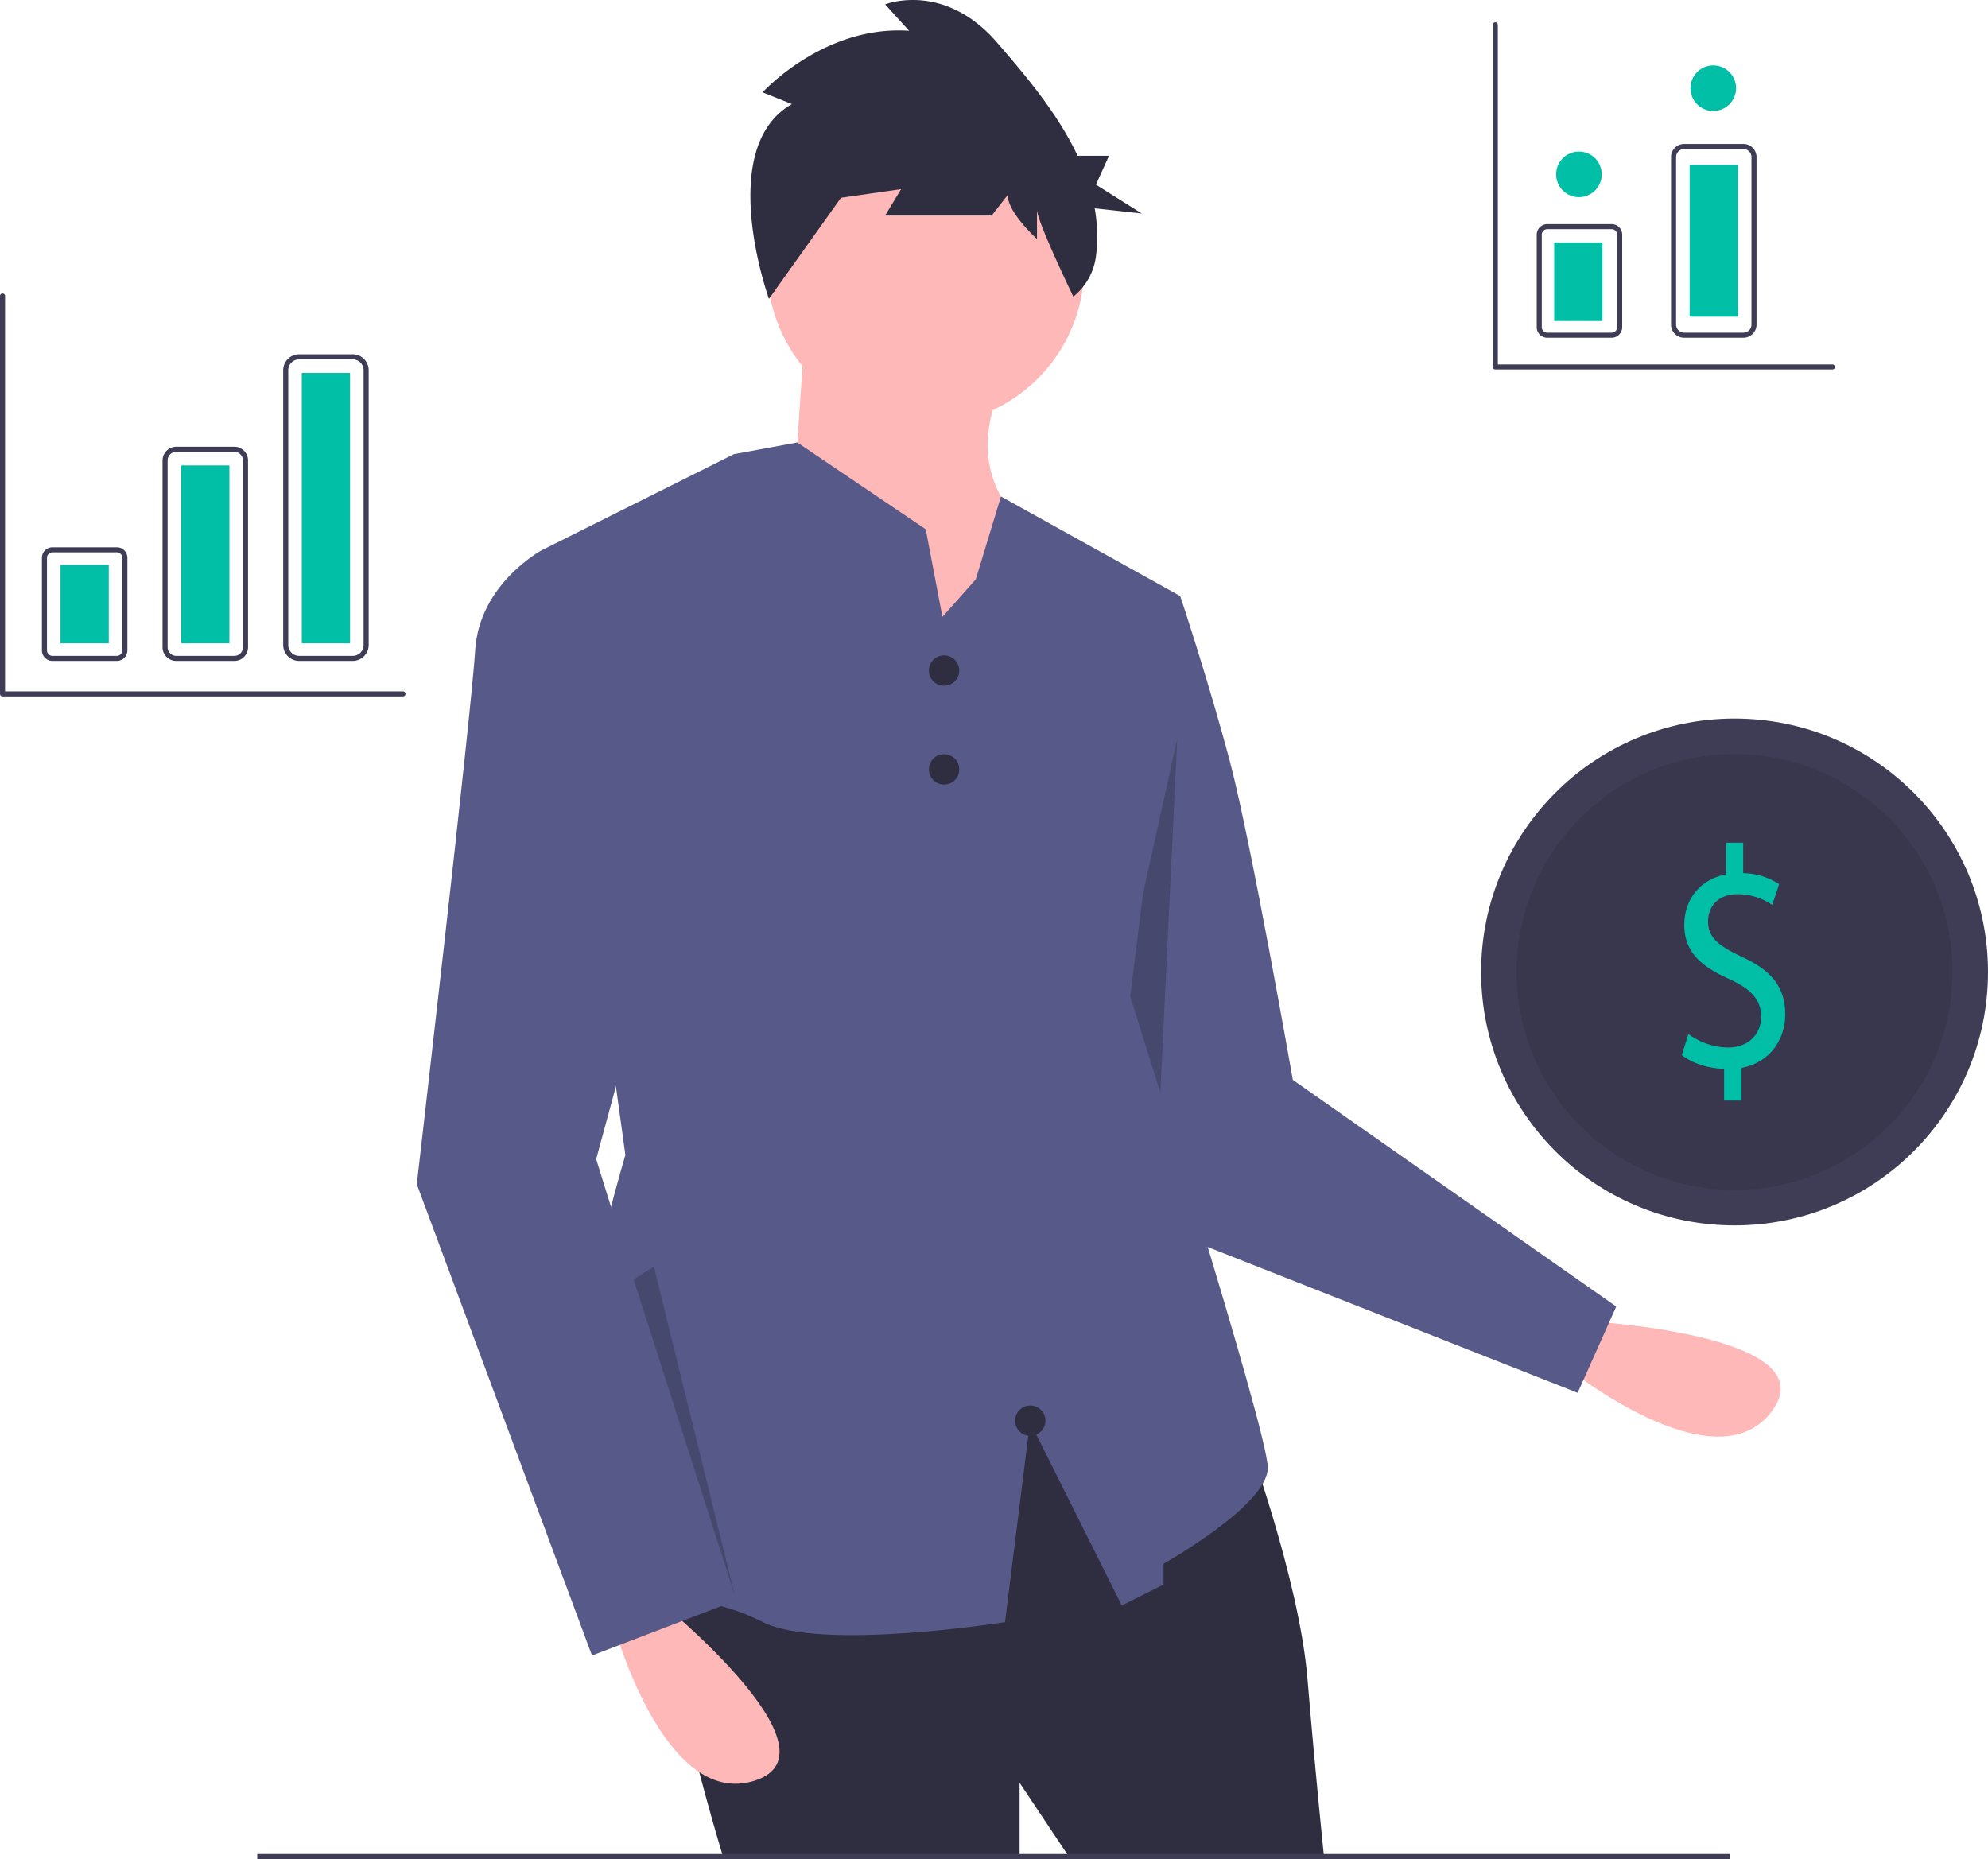 <svg xmlns="http://www.w3.org/2000/svg" data-name="Layer 1" width="784.398" height="733.607" viewBox="0 0 784.398 733.607" xmlns:xlink="http://www.w3.org/1999/xlink"><title>personal_finance</title><path d="M832.546,604.415s97.041,5.017,74.438,35.565-81.995-17.92-81.995-17.92Z" transform="translate(-207.801 -83.197)" fill="#ffb8b8"/><path d="M653.717,313.448l19.752,4.938s11.522,34.566,19.752,65.84S717.911,509.323,717.911,509.323L845.521,598.756,830.301,632.803l-170-67L622.443,417.147Z" transform="translate(-207.801 -83.197)" fill="#575a89"/><polygon points="464.5 291.607 457.138 445.772 472.5 491.607 427.5 458.607 464.5 291.607" opacity="0.2"/><path d="M698.982,648.411s21.398,57.61,24.69,97.114,6.584,70.778,6.584,70.778H629.85l-19.752-29.628V816.303H493.231S460.311,709.313,473.479,696.145s138.265-69.132,138.265-69.132Z" transform="translate(-207.801 -83.197)" fill="#2f2e41"/><rect x="101.5" y="731.607" width="581" height="2" fill="#3f3d56"/><circle cx="365.261" cy="105.155" r="62.548" fill="#ffb8b8"/><path d="M525.328,214.688l-4.938,72.424,62.548,83.946L614.213,292.05s-27.982-18.106-11.522-55.964Z" transform="translate(-207.801 -83.197)" fill="#ffb8b8"/><path d="M708.031,662.4c0,14.82-41.15,37.86-41.15,37.86v8.23l-16.46,8.23-36.21-72.42-9.87,79s-72.43,11.53-95.47,0c-23.05-11.52-34.57-6.58-67.49-18.1s13.17-166.25,13.17-166.25l-32.92-238.67,71.92-35.96,3.79-1.9,9.89-1.82,15.16-2.8,50.67,34.25,4.08,21.4,2.51,13.17,13.16-14.82,9.94-32.69,70.72,39.28-19.75,158.01S708.031,647.59,708.031,662.4Z" transform="translate(-207.801 -83.197)" fill="#575a89"/><path d="M466.072,713.428s75.716,60.902,39.504,72.424-55.964-62.548-55.964-62.548Z" transform="translate(-207.801 -83.197)" fill="#ffb8b8"/><path d="M438.09,303.572l-16.46-3.292s-24.69,13.168-26.336,39.504-23.044,210.689-23.044,210.689l69.132,185.999,55.964-21.398L443.028,540.597,484.178,389.164Z" transform="translate(-207.801 -83.197)" fill="#575a89"/><circle cx="372.5" cy="264.607" r="6" fill="#2f2e41"/><circle cx="372.5" cy="303.607" r="6" fill="#2f2e41"/><circle cx="406.5" cy="560.607" r="6" fill="#2f2e41"/><path d="M520.254,124.274l-11.562-4.629S532.867,93.028,566.503,95.343L557.043,84.928s23.125-9.258,44.147,15.044c11.051,12.775,23.837,27.791,31.808,44.707h12.383l-5.168,11.379,18.088,11.379-18.566-2.044a63.589,63.589,0,0,1,.504,18.875,24.421,24.421,0,0,1-8.943,15.976h0S616.957,170.563,616.957,165.934v11.572s-11.562-10.415-11.562-17.358l-6.307,8.101H557.043l6.307-10.415L539.174,161.305l9.46-12.73-37.431,52.565S489.771,141.632,520.254,124.274Z" transform="translate(-207.801 -83.197)" fill="#2f2e41"/><circle cx="684.398" cy="383.545" r="100" fill="#3f3d56"/><circle cx="684.398" cy="383.545" r="86" opacity="0.1"/><path d="M888.078,517.49V504.973c-6.327-.123-12.873-2.355-16.691-5.453l2.618-8.303a26.681,26.681,0,0,0,15.709,5.329c7.746,0,12.982-5.081,12.982-12.145,0-6.816-4.255-11.03-12.328-14.748-11.128-4.957-18-10.658-18-21.44,0-10.287,6.437-18.094,16.473-19.953V415.742h6.764v12.021a26.543,26.543,0,0,1,14.182,4.337l-2.728,8.18a24.107,24.107,0,0,0-13.746-4.214c-8.4,0-11.564,5.701-11.564,10.658,0,6.444,4.036,9.666,13.528,14.128,11.236,5.205,16.909,11.649,16.909,22.679,0,9.79-6,18.962-17.237,21.068v12.89Z" transform="translate(-207.801 -83.197)" fill="#00bfa6"/><polygon points="250.005 504.87 290 629.803 258 499.803 250.005 504.87" opacity="0.2"/><path d="M253.894,344H228.508a4.178,4.178,0,0,1-4.173-4.173V303.334a4.178,4.178,0,0,1,4.173-4.173h25.387a4.178,4.178,0,0,1,4.173,4.173v36.493A4.178,4.178,0,0,1,253.894,344Zm-25.387-42.84a2.176,2.176,0,0,0-2.173,2.173v36.493A2.176,2.176,0,0,0,228.508,342h25.387a2.176,2.176,0,0,0,2.173-2.173V303.334a2.176,2.176,0,0,0-2.173-2.173Z" transform="translate(-207.801 -83.197)" fill="#3f3d56"/><path d="M300.264,344H277.338a5.41,5.41,0,0,1-5.404-5.404V264.897a5.41,5.41,0,0,1,5.404-5.404h22.926a5.41,5.41,0,0,1,5.404,5.404v73.699A5.41,5.41,0,0,1,300.264,344Zm-22.926-82.507a3.408,3.408,0,0,0-3.404,3.404v73.699A3.408,3.408,0,0,0,277.338,342h22.926a3.408,3.408,0,0,0,3.404-3.404V264.897a3.408,3.408,0,0,0-3.404-3.404Z" transform="translate(-207.801 -83.197)" fill="#3f3d56"/><path d="M346.979,344H325.824a6.296,6.296,0,0,1-6.289-6.289V229.289A6.296,6.296,0,0,1,325.824,223h21.155a6.296,6.296,0,0,1,6.289,6.289V337.711A6.296,6.296,0,0,1,346.979,344ZM325.824,225a4.294,4.294,0,0,0-4.289,4.289V337.711A4.294,4.294,0,0,0,325.824,342h21.155a4.294,4.294,0,0,0,4.289-4.289V229.289A4.294,4.294,0,0,0,346.979,225Z" transform="translate(-207.801 -83.197)" fill="#3f3d56"/><rect x="23.88" y="222.913" width="19.04" height="30.94" fill="#00bfa6"/><rect x="71.48" y="183.643" width="19.04" height="70.21" fill="#00bfa6"/><rect x="119.08" y="147.15" width="19.04" height="106.703" fill="#00bfa6"/><path d="M930.801,229h-133a1.0 1,0,0,1-1-1V93a1,1,0,0,1,2,0V227h132a1,1,0,0,1,0,2Z" transform="translate(-207.801 -83.197)" fill="#3f3d56"/><path d="M366.801,358h-158a1.0 1,0,0,1-1-1V200a1,1,0,0,1,2,0V356h157a1,1,0,0,1,0,2Z" transform="translate(-207.801 -83.197)" fill="#3f3d56"/><path d="M843.7,216.467H818.313a4.178,4.178,0,0,1-4.174-4.173V175.801a4.178,4.178,0,0,1,4.174-4.173h25.387a4.178,4.178,0,0,1,4.173,4.173V212.294A4.178,4.178,0,0,1,843.7,216.467ZM818.313,173.627a2.176,2.176,0,0,0-2.174,2.173V212.294a2.176,2.176,0,0,0,2.174,2.173h25.387a2.176,2.176,0,0,0,2.173-2.173V175.801a2.176,2.176,0,0,0-2.173-2.173Z" transform="translate(-207.801 -83.197)" fill="#3f3d56"/><path d="M895.689,216.467H872.323a5.19,5.19,0,0,1-5.184-5.184V145.184A5.189,5.189,0,0,1,872.323,140h23.366a5.189,5.189,0,0,1,5.184,5.184V211.283A5.19,5.19,0,0,1,895.689,216.467ZM872.323,142a3.187,3.187,0,0,0-3.184,3.184V211.283a3.187,3.187,0,0,0,3.184,3.184h23.366a3.187,3.187,0,0,0,3.184-3.184V145.184A3.187,3.187,0,0,0,895.689,142Z" transform="translate(-207.801 -83.197)" fill="#3f3d56"/><rect x="613.228" y="95.727" width="19.04" height="30.94" fill="#00bfa6"/><rect x="666.685" y="65.105" width="19.04" height="59.864" fill="#00bfa6"/><circle cx="623" cy="68.803" r="9" fill="#00bfa6"/><circle cx="676" cy="34.803" r="9" fill="#00bfa6"/></svg>